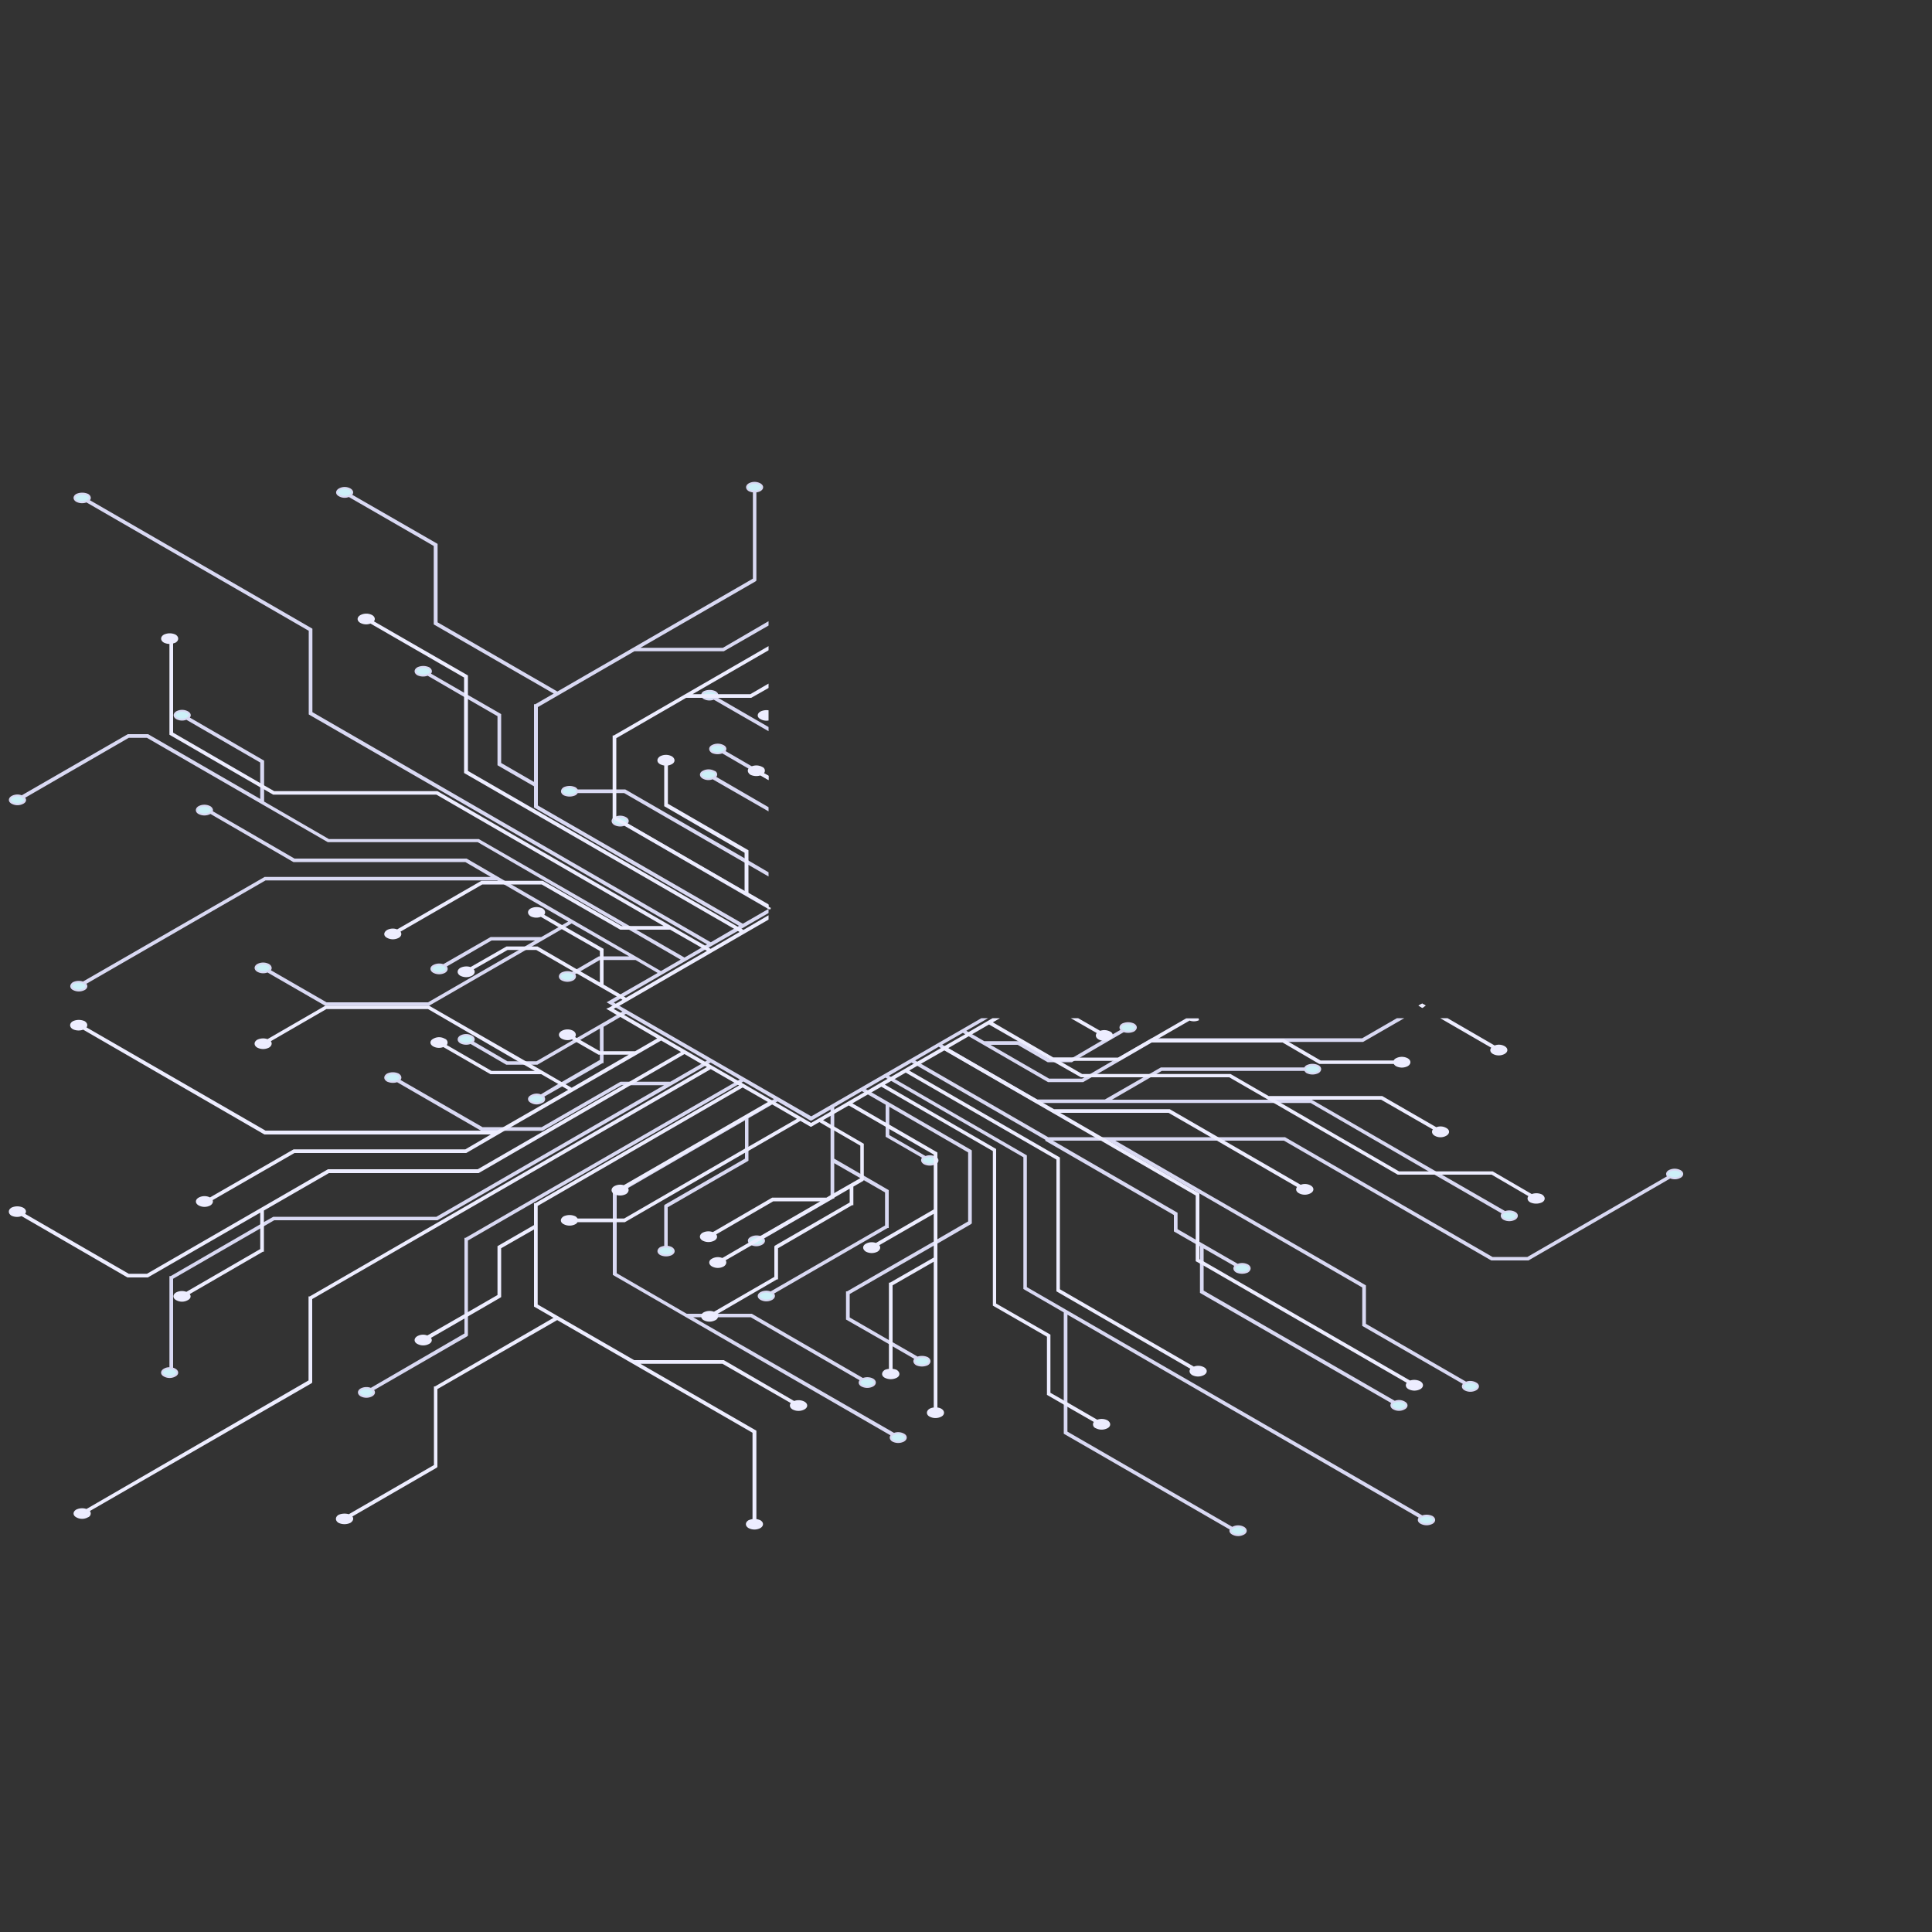<svg xmlns="http://www.w3.org/2000/svg" xmlns:xlink="http://www.w3.org/1999/xlink"
     viewBox="0 0 1000 1000">
    <rect x="0" y="0" width="1000" height="1000" fill="#333333" stroke="none"/>
    <defs>
        <linearGradient id="Dégradé_sans_nom_4" x1="397.3" y1="531.55" x2="398.77" y2="531.55"
                        gradientTransform="matrix(1, 0, 0, -1, 0, 1002)" gradientUnits="userSpaceOnUse">
            <stop offset="0" stop-color="#f5f5f5" stop-opacity="0.7"/>
            <stop offset="1" stop-color="#303030" stop-opacity="0.3"/>
        </linearGradient>
        <linearGradient id="Dégradé_sans_nom_5" x1="-71.63" y1="1086.96" x2="-71.63" y2="1203.04"
                        gradientTransform="matrix(0.87, -0.5, 0, -1.15, 202.02, 1691.1)" gradientUnits="userSpaceOnUse">
            <stop offset="0" stop-color="#3f3fc2"/>
            <stop offset="0.09" stop-color="#3f3fc2"/>
            <stop offset="0.69" stop-color="#fff"/>
        </linearGradient>
        <linearGradient id="Dégradé_sans_nom_6" x1="-117.26" y1="1087.6" x2="-117.26" y2="1178.79"
                        xlink:href="#Dégradé_sans_nom_5"/>
        <linearGradient id="Dégradé_sans_nom_7" x1="-140.02" y1="1086.96" x2="-140.02" y2="1203.04"
                        xlink:href="#Dégradé_sans_nom_5"/>
        <linearGradient id="Dégradé_sans_nom_8" x1="-162.84" y1="1087.39" x2="-162.84" y2="1186.68"
                        xlink:href="#Dégradé_sans_nom_5"/>
        <linearGradient id="Dégradé_sans_nom_9" x1="3024.62" y1="-260.2" x2="3024.62" y2="-144.13"
                        gradientTransform="matrix(-0.87, -0.5, 0, -1.15, 2764.57, 1691.1)"
                        xlink:href="#Dégradé_sans_nom_5"/>
        <linearGradient id="Dégradé_sans_nom_10" x1="3070.25" y1="-299.23" x2="3070.25" y2="-208.04"
                        gradientTransform="matrix(-0.87, -0.5, 0, -1.15, 2764.57, 1691.1)"
                        xlink:href="#Dégradé_sans_nom_5"/>
        <linearGradient id="Dégradé_sans_nom_11" x1="3093.01" y1="-319.7" x2="3093.01" y2="-203.63"
                        gradientTransform="matrix(-0.87, -0.5, 0, -1.15, 2764.57, 1691.1)"
                        xlink:href="#Dégradé_sans_nom_5"/>
        <linearGradient id="Dégradé_sans_nom_12" x1="56.64" y1="500.45" x2="44.9" y2="595.99"
                        gradientTransform="matrix(1, 0, 0, -1, 0, 1002)" xlink:href="#Dégradé_sans_nom_5"/>
        <linearGradient id="Dégradé_sans_nom_13" x1="64.52" y1="585.05" x2="81.08" y2="592.79"
                        gradientTransform="matrix(1, -0.01, -0.01, -1, -9.3, 1026.18)"
                        xlink:href="#Dégradé_sans_nom_5"/>
        <linearGradient id="Dégradé_sans_nom_14" x1="84.31" y1="585.6" x2="114.29" y2="599.6"
                        gradientTransform="matrix(1, -0.01, -0.01, -1, -9.3, 1026.18)"
                        xlink:href="#Dégradé_sans_nom_5"/>
        <linearGradient id="Dégradé_sans_nom_15" x1="-94.51" y1="1086.73" x2="-94.51" y2="1202.81"
                        xlink:href="#Dégradé_sans_nom_5"/>
        <linearGradient id="Dégradé_sans_nom_16" x1="3047.49" y1="-280.31" x2="3047.49" y2="-164.24"
                        gradientTransform="matrix(-0.87, -0.5, 0, -1.15, 2764.57, 1691.1)"
                        xlink:href="#Dégradé_sans_nom_5"/>
        <linearGradient id="Dégradé_sans_nom_17" x1="124.16" y1="607.81" x2="154.14" y2="621.82"
                        gradientTransform="matrix(1, -0.01, -0.01, -1, -9.3, 1026.18)"
                        xlink:href="#Dégradé_sans_nom_5"/>
        <linearGradient id="Dégradé_sans_nom_18" x1="144.36" y1="634.38" x2="174.34" y2="648.38"
                        gradientTransform="matrix(1, -0.01, -0.01, -1, -9.3, 1026.18)"
                        xlink:href="#Dégradé_sans_nom_5"/>
        <linearGradient id="Dégradé_sans_nom_19" x1="106.45" y1="579.15" x2="118.92" y2="584.97"
                        gradientTransform="matrix(1, -0.01, -0.01, -1, -9.3, 1026.18)"
                        xlink:href="#Dégradé_sans_nom_5"/>
        <linearGradient id="Dégradé_sans_nom_20" x1="3072.39" y1="-464.37" x2="3072.39" y2="-403.73"
                        gradientTransform="matrix(-0.87, -0.5, 0, -1.15, 3394.98, 1691.1)"
                        xlink:href="#Dégradé_sans_nom_5"/>
        <linearGradient id="Dégradé_sans_nom_21" x1="3049.57" y1="-465.06" x2="3049.57" y2="-377.24"
                        gradientTransform="matrix(-0.87, -0.5, 0, -1.15, 3394.98, 1691.1)"
                        xlink:href="#Dégradé_sans_nom_5"/>
        <linearGradient id="Dégradé_sans_nom_22" x1="3026.76" y1="-464.82" x2="3026.76" y2="-386.44"
                        gradientTransform="matrix(-0.87, -0.5, 0, -1.15, 3394.98, 1691.1)"
                        xlink:href="#Dégradé_sans_nom_5"/>
        <linearGradient id="Dégradé_sans_nom_23" x1="-119.4" y1="924.34" x2="-119.4" y2="984.97"
                        gradientTransform="matrix(0.87, -0.5, 0, -1.15, 832.43, 1691.1)"
                        xlink:href="#Dégradé_sans_nom_5"/>
        <linearGradient id="Dégradé_sans_nom_24" x1="-96.59" y1="903.81" x2="-96.59" y2="991.64"
                        gradientTransform="matrix(0.87, -0.5, 0, -1.15, 832.43, 1691.1)"
                        xlink:href="#Dégradé_sans_nom_5"/>
        <linearGradient id="Dégradé_sans_nom_25" x1="2831.03" y1="306.18" x2="2821.63" y2="382.71"
                        gradientTransform="translate(3597 1002) rotate(180)" xlink:href="#Dégradé_sans_nom_5"/>
        <linearGradient id="Dégradé_sans_nom_26" x1="2830.12" y1="346.86" x2="2846.68" y2="354.59"
                        gradientTransform="translate(3606.3 1026.18) rotate(-179.43)" xlink:href="#Dégradé_sans_nom_5"/>
        <linearGradient id="Dégradé_sans_nom_27" x1="2849.94" y1="347.34" x2="2879.92" y2="361.34"
                        gradientTransform="translate(3606.3 1026.18) rotate(-179.43)" xlink:href="#Dégradé_sans_nom_5"/>
        <linearGradient id="Dégradé_sans_nom_28" x1="2872.09" y1="340.88" x2="2884.56" y2="346.7"
                        gradientTransform="translate(3606.3 1026.18) rotate(-179.43)" xlink:href="#Dégradé_sans_nom_5"/>
        <radialGradient id="Dégradé_sans_nom" cx="-64.97" cy="1869.29" r="504.98"
                        gradientTransform="matrix(0.72, 0, 0, -0.45, 702.38, 1207.55)" gradientUnits="userSpaceOnUse">
            <stop offset="0" stop-color="#14253a" stop-opacity="0.3"/>
            <stop offset="0.14" stop-color="#192a3f" stop-opacity="0.31"/>
            <stop offset="0.27" stop-color="#2a394c" stop-opacity="0.34"/>
            <stop offset="0.41" stop-color="#455363" stop-opacity="0.38"/>
            <stop offset="0.55" stop-color="#6c7684" stop-opacity="0.45"/>
            <stop offset="0.69" stop-color="#9da4ad" stop-opacity="0.53"/>
            <stop offset="0.82" stop-color="#d9dcdf" stop-opacity="0.64"/>
            <stop offset="0.9" stop-color="#fff" stop-opacity="0.7"/>
        </radialGradient>
        <linearGradient id="Dégradé_sans_nom_2" x1="443.16" y1="829.82" x2="874.22" y2="437.05"
                        gradientTransform="matrix(1, 0, 0, -1, 0, 1002)" gradientUnits="userSpaceOnUse">
            <stop offset="0" stop-color="#f5f5f5" stop-opacity="0.7"/>
            <stop offset="1" stop-color="#0d0a3f" stop-opacity="0.3"/>
        </linearGradient>
        <linearGradient id="Dégradé_sans_nom_3" x1="397.3" y1="635.5" x2="915.3" y2="635.5"
                        gradientTransform="matrix(1, 0, 0, -1, 0, 1002)" gradientUnits="userSpaceOnUse">
            <stop offset="0" stop-color="#f5f5f5" stop-opacity="0.5"/>
            <stop offset="1" stop-color="#0d0a3f" stop-opacity="0.3"/>
        </linearGradient>
        <clipPath id="clip-path">
            <polygon points="431.1 561.4 406.8 575.4 310.4 519.7 310.4 412.6 431.1 482.3 431.1 561.4" fill="none"/>
        </clipPath>
    </defs>
    <g id="circuits">
        <g id="circuits-2">
            <g id="blue">
                <path d="M386.9,462.6l-1-.6-61.8-35.7c1.2-.8,1.1-2.1-.3-2.9a5.9,5.9,0,0,0-5.2-.2l-.4.2-.5.3c-1,.9-.8,2.1.5,2.9a6.19,6.19,0,0,0,5,.3h.1l74,42.8v-1ZM370.5,361.1a.78.78,0,0,0,.4-.4,1.2,1.2,0,0,0,.4-.9c0-.6-.4-1.1-1.2-1.6a6.83,6.83,0,0,0-5.6,0,2.08,2.08,0,0,0-1.1,1.6,1.62,1.62,0,0,0,.3.9,2.83,2.83,0,0,0,.8.7,5.81,5.81,0,0,0,5,.2l27.8,16v-1Zm18.6,36.1-14.3-8.3c1-.9.9-2.1-.5-2.8a6.08,6.08,0,0,0-5.6,0c-1.5.8-1.5,2.2,0,3.2a6.7,6.7,0,0,0,5.2.1l14.3,8.3,5.5,3.1,3.6,2.1v-1Zm-19.2,5a1.5,1.5,0,0,0-.4-2.8,5.88,5.88,0,0,0-5.5,0c-1.6.8-1.6,2.3,0,3.2a5.59,5.59,0,0,0,4.9.2l28.4,16.3v-1Zm17,43.5-1-.6-62.4-36H298.7a3,3,0,0,0-1.1-1.2,6.83,6.83,0,0,0-5.6,0c-1.5,1-1.5,2.4,0,3.3a6.83,6.83,0,0,0,5.6,0,2.51,2.51,0,0,0,1.1-1.2h24.5l62.7,36.2,1,.6,10.4,6v-1ZM869.6,606.1a6.08,6.08,0,0,0-5.6,0c-1.3.7-1.5,2-.4,2.9l-72.9,42.1H772.4L665,589.1H542.4l-66.7-38.5-.9-.5-2.1-1.2,13.2-7.7,2.1,1.3,48.4,27.9H678.5l62.8,36.4,1.5.8L778,627.9c-1.1.9-.9,2.2.4,3a6.08,6.08,0,0,0,5.6,0c1.5-.9,1.5-2.4,0-3.2a6.19,6.19,0,0,0-5-.3l-34.4-19.8-1.5-.8-64.3-37.1H573.7l21.4-12.4,1.5-.8,4.6-2.7h74.3a2.73,2.73,0,0,0,1,1.2,6.42,6.42,0,0,0,5.7,0c1.5-.9,1.5-2.4,0-3.2a6.42,6.42,0,0,0-5.7,0,1.93,1.93,0,0,0-1,1.2H601l-6.1,3.5-1.5.8L572,569.6H536.7l-46.9-27.1-.9-.5-2.2-1.3,11.7-6.7,2.1,1.3.9.5,41.2,23.8h17.9l4.2-2.4,1.4-.8L596,539.1l.5-.3H705.4L725,527.5h-1.8l-18,10.4H596.3l-18.5,10.7-13.4,7.8-1.4.8-2.8,1.6H542.9l-32.1-18.5h16.1l15.5,9h12.3l1.1-.7,1.5-.8,24.3-14.1a6.87,6.87,0,0,0,5.1-.2c1.6-1,1.6-2.4,0-3.3a6.83,6.83,0,0,0-5.6,0c-1.4.8-1.5,2.1-.4,3l-5.2,3-3.5,2-16.4,9.6-1.2.6H542.7l-15.5-9H509.3l-7.1-4.1-.9-.5-2.1-1.3,10.4-6h-1.5l-88.2,50.9L319.6,520.6l-.9-.5-2-1.2,4.5-2.6.8-.5L364.9,491l.9-.5,16.1-9.2.9-.6,14.5-8.4v-1l-12.8,7.4L277.9,417.2V365.7l50.3-29.1h46.3l22.8-13.1v-1.1l-23,13.4H329.6l61.2-35.3.2-.2V254.4a5.94,5.94,0,0,0,2.3-.6c1.6-.9,1.6-2.3,0-3.2a5.88,5.88,0,0,0-5.5,0c-1.5.9-1.5,2.3,0,3.2a6.43,6.43,0,0,0,2.4.6v45.4L288.5,358.5,226,322.4V281.8l-44.5-25.6c1.2-.9,1-2.1-.3-2.9a5.6,5.6,0,0,0-5.6,0c-1.5.9-1.5,2.3,0,3.1a5.49,5.49,0,0,0,5,.3L225,282.3v40.6L287.6,359l-10.4,6h-.3v40.6l-18-10.4V369.9L241.7,360l-1-.6-18.4-10.6c1.1-.9,1-2.1-.4-3a6.83,6.83,0,0,0-5.6,0c-1.6.9-1.6,2.4,0,3.3a6.5,6.5,0,0,0,5.1.1l19.3,11.2,1,.6,16.3,9.4v25.4l18.9,10.9v11l106.6,61.5-1.7,1-.9.5-13,7.6L161.2,368.9V325.7L45.7,259c1.2-.8,1-2.1-.3-2.9a7.07,7.07,0,0,0-5.7,0c-1.5.9-1.5,2.3,0,3.2a6.1,6.1,0,0,0,5.1.2l115.5,66.7v43.3L367,488.8l-2.1,1.2-.8.5-9.8,5.7-26.9-15.5-1.6-.9-78.1-45H170.1L135.9,415h.3V394L97.4,371.5c1.2-.8,1.1-2.1-.4-2.9a5.88,5.88,0,0,0-5.5,0c-1.5.9-1.5,2.3,0,3.2a5.81,5.81,0,0,0,5,.2l38.7,22.4v20L76.5,380.5H66.3l-55,31.7a5.81,5.81,0,0,0-5,.2c-1.6.9-1.6,2.4,0,3.2a5.88,5.88,0,0,0,5.5,0c1.4-.7,1.6-1.9.4-2.8l54.3-31.4h9.7l93.6,54h77.6l76.7,44.4,1.6.9,27.6,16-11.2,6.5-79.5-46-1.6-.9-19.6-11.4H152.3l-42.8-24.8c.5-.7.2-1.7-.9-2.4a6.08,6.08,0,0,0-5.6,0c-1.5.9-1.5,2.4,0,3.2a6.08,6.08,0,0,0,5.6,0l.3-.2,43.1,25h89l14.9,8.7H137.1L43,508.6a6.61,6.61,0,0,0-5,.2c-1.5,1-1.5,2.4,0,3.2a6.08,6.08,0,0,0,5.6,0c1.3-.7,1.5-2,.3-2.9l93.4-53.9H257.4l1.9,1.1,1.6.9L295.1,477l-4.2,2.4-.8.5-9.8,5.6H254.1l-24.6,14.1a6.19,6.19,0,0,0-5,.3c-1.6.8-1.6,2.3,0,3.2a6.08,6.08,0,0,0,5.6,0c1.3-.8,1.5-2,.4-3l23.8-13.8h24.5l-7,4.1-1.4.8-48.7,28.1H168.9l-29.5-17c1.1-.8.9-2.1-.4-2.9a6.08,6.08,0,0,0-5.6,0c-1.5.9-1.5,2.3.1,3.2a5.81,5.81,0,0,0,5,.2l30,17.3h53.4l50.3-29,1.4-.8,17.3-10,.9-.5,4.1-2.4,31.6,18.1H310.1l-11.5,6.7-.8.5-1.7.9a6.71,6.71,0,0,0-5.2.2c-1.5.9-1.5,2.4,0,3.2a6.08,6.08,0,0,0,5.6,0c1.3-.8,1.5-2,.4-2.9l1.7-.9.9-.5,10.8-6.3h18.8l12.3,7.2-20.2,11.6-.9.5-4.6,2.7-.7.4,2.9,1.7.8.4,4.5,2.7-2,1.1-.9.6-21.7,12.5-.9.5-19.9,11.5H262.5l-18-10.5c1-.9,1-2.1-.5-2.9a5.88,5.88,0,0,0-5.5,0c-1.5.9-1.5,2.3,0,3.2a6.1,6.1,0,0,0,5.1.2l18.6,10.8H278l20.6-11.9.9-.5,11.5-6.7v17.4l-20.2,11.7-.8.4-10,6a5.49,5.49,0,0,0-5,.3c-1.6.8-1.6,2.3,0,3.1a5.42,5.42,0,0,0,5.5,0,1.6,1.6,0,0,0,.4-2.9l10-5.7.8-.5,20-11.5h.2V531.2l9.2-5.4.9-.5,2-1.1,42.9,24.7-2,1.2-.8.5-17,9.8H321.3l-40.8,23.5H249.6l-43.1-24.8c1.1-.9,1-2.1-.4-3a6.6,6.6,0,0,0-5.5,0c-1.6,1-1.6,2.4,0,3.3a6.71,6.71,0,0,0,5,.2l43.6,25.2h31.5l40.8-23.6h24.1L226,630.3H141.6l-5.5,3.1-.9.6L88.5,661h-.3v47.2a5.2,5.2,0,0,0-3.2.7c-1.5.9-1.5,2.3,0,3.1a5.6,5.6,0,0,0,5.6,0c1.5-.8,1.5-2.2,0-3.1a4.54,4.54,0,0,0-1.5-.6V661.6L135.2,635l.9-.6,5.7-3.3h84.5l138.7-80,.8-.5,2-1.2,16.1,9.3-2,1.2-.8.5-140,80.8h-.2v49.3L192,718.9a6.1,6.1,0,0,0-5.1.2c-1.5.9-1.5,2.3,0,3.2a5.88,5.88,0,0,0,5.5,0c1.4-.8,1.6-2,.4-2.9l48.7-28.1.2-.2V641.8l140.2-80.9.9-.5,2-1.2,16.8,9.7-2,1.2-81.7,47.2h-.2v42.3l144,83.2c-1,.8-.9,2.1.4,2.9a6.08,6.08,0,0,0,5.6,0c1.5-.9,1.5-2.4,0-3.2a5.88,5.88,0,0,0-5-.3L356.9,681.3h31.8l57,33c-1.1.9-1,2.1.4,2.9a6.08,6.08,0,0,0,5.6,0c1.5-.9,1.5-2.3,0-3.2a6.1,6.1,0,0,0-5.1-.2L389,680.5H355.3l-36.6-21.2V618h.1l5.5-3.2L386.1,579v21l-41.6,23.9-.2.2v21.2a8.39,8.39,0,0,0-2.3.6c-1.6,1-1.6,2.4,0,3.3a6.6,6.6,0,0,0,5.5,0c1.6-.9,1.6-2.3,0-3.3a6.43,6.43,0,0,0-2.4-.6V624.6l41.5-23.9.3-.2v-22l12.8-7.4.8-.5,2-1.1,17.1,10h.3l10.5-6.1v45.9l-36.6,21.1c-.1,0-.2,0-.2-.1a6,6,0,0,0-4.9.4c-1.3.7-1.4,1.8-.5,2.7l.5.4.3.2a5.8,5.8,0,0,0,5.3-.2c1.4-.8,1.5-2.1.4-2.9l36.4-21h.2V601.2l14.5,8.3.8.5,12,6.9v17.7L398.9,669a6.18,6.18,0,0,0-5,.2c-1.6.9-1.6,2.3,0,3.2a5.88,5.88,0,0,0,5.5,0c1.4-.8,1.6-2,.5-3l59.4-34.3h.2V616.3l-12.9-7.5-.8-.4L431.3,600V572.8l14.8-8.6,2.2,1.2.9.5,9.7,5.6v16.6l19.1,11c-1.1,1-1,2.2.5,3.1a6.52,6.52,0,0,0,5.3.1h.3l.6-.5a1.49,1.49,0,0,0,.19-2.11,1.7,1.7,0,0,0-.19-.19l-.6-.5h-.3a6.2,6.2,0,0,0-4.8-.1l-19.2-11.1V572l41.8,24.2v36.3l-16.9,9.8-.9.6-45.2,26h-.2v13.8l22.2,12.7.9.6,12.5,7.2c-1.1.9-1,2.1.4,3a6.83,6.83,0,0,0,5.6,0c1.5-.9,1.5-2.4,0-3.3a6.87,6.87,0,0,0-5.1-.2L461.5,695l-.9-.5-21.3-12.3V669.5l44.5-25.6.9-.5,17.6-10.2.2-.2V595.7l-52.4-30.3-.9-.5-2.1-1.2,11.2-6.5,2.1,1.2.9.5,68.9,39.8v68.2L551.1,679v62.8l86.1,49.7c-.7.8-.3,1.8.9,2.4a5.88,5.88,0,0,0,5.5,0c1.6-.8,1.6-2.3,0-3.2a5.88,5.88,0,0,0-5.5,0l-.2.2L552,741.3V679.6L735.1,785.4c-1.1.9-1,2.1.5,2.9a6.08,6.08,0,0,0,5.6,0c1.5-.8,1.5-2.3,0-3.2a6.87,6.87,0,0,0-5.1-.2L531,666.5V598.3l-68.9-39.8-1-.5-2-1.2,12.7-7.4,2.1,1.2.9.5,67,38.7-.2.4,66.5,38.4v8.5l11.3,6.5.9.5,1.3.7v24.1l99.3,57.2c-1.1.8-.9,2.2.4,2.9a5.6,5.6,0,0,0,5.6,0c1.5-.8,1.5-2.3,0-3.1a5.49,5.49,0,0,0-5-.3l-99.4-57.3v-23l17.1,9.8c-1,1-1,2.2.5,3.1a6.83,6.83,0,0,0,5.6,0c1.5-1,1.5-2.4,0-3.3a6.1,6.1,0,0,0-5.1-.2L620.3,643l-.9-.5-10.4-6V628l-65.9-38.1h30.6l131.9,76.2V686L758,716.2c-1.2.9-1.1,2.2.3,3a5.88,5.88,0,0,0,5.5,0c1.6-.9,1.6-2.4,0-3.2a5.81,5.81,0,0,0-5-.3l-52.3-30.2V665.6L575.4,589.9h89.3l107.3,62h19l73.5-42.5a5.69,5.69,0,0,0,5.1-.2C871.1,608.4,871.1,606.9,869.6,606.1ZM737,520.5l-.9-.5-.9.5,1,.6Z"
                      stroke="#D9D9F3" fill="#CCF0F8" stroke-dashoffset="100%">
                    <animate
                            attributeName="stroke-dasharray"
                            dur="20s"
                            values="80%;120%;80%"
                            repeatCount="indefinite"
                    />
                </path>
            </g>
            <g id="white">
                <path d="M393.9,368.7c-1.6.9-1.6,2.3,0,3.1a5.67,5.67,0,0,0,3.4.7v-4.4A6.53,6.53,0,0,0,393.9,368.7Zm.7,31.6a1.61,1.61,0,0,0,.58-2.19,1.63,1.63,0,0,0-.88-.71,5.9,5.9,0,0,0-5.2-.2l-.4.2-.5.3c-1,.8-.8,2,.5,2.9a6.71,6.71,0,0,0,5,.2h0l3.6,2.1v-1.1Zm2.7-65-79.5,45.9h-.2v42.3h.1l5.5,3.2,74.1,42.7v-1l-10.4-6v-22l-41.7-24.1V395.8a6.15,6.15,0,0,0,2.3-.7c1.5-.8,1.5-2.2,0-3.2a6.08,6.08,0,0,0-5.6,0c-1.5,1-1.5,2.4,0,3.2a6.71,6.71,0,0,0,2.4.7V417l41.6,24.1v21l-67.3-38.9h-.1V381.8L355,360.7h33.7l8.6-4.9v-1.1l-8.8,5.1H356.6l40.7-23.5Zm0,134.3h0l1.5.8Zm177.1,64.8a5.88,5.88,0,0,0-5-.3l-11.5-6.6h-1.8l12.4,7.1c-1.2.9-1,2.2.4,3a5.65,5.65,0,0,0,3.1.6,6.43,6.43,0,0,0,2.4-.6,2.08,2.08,0,0,0,1.1-1.4A1.71,1.71,0,0,0,574.4,534.4Zm204.1,7.5a5.59,5.59,0,0,0-4.9-.2l-24.5-14.2h-1.8l25.4,14.7c-1.2.9-1.1,2.1.3,2.9a5.88,5.88,0,0,0,5.5,0C780.1,544.2,780.1,542.8,778.5,541.9Zm-43.3-21.4,1,.6.8-.6-.9-.5Zm62.7,98.2a6.5,6.5,0,0,0-5.1-.1l-20.3-11.8H724l-62.9-36.4-1.5-.8-1.6-.9h57l27.5,15.8c-1.2.8-1,2.1.3,2.9a5.6,5.6,0,0,0,5.6,0c1.5-.9,1.5-2.3,0-3.1a5.49,5.49,0,0,0-5-.3l-28.1-16.2H656.5l-19.7-11.4H560l-12.3-7.1-1.2-.7h32.8l16.4-9.5H664l19,11.1h38.7a3,3,0,0,0,1.1,1.2,6.08,6.08,0,0,0,5.6,0c1.5-.9,1.5-2.3,0-3.2a6.08,6.08,0,0,0-5.6,0,2.13,2.13,0,0,0-1.1,1.2H683.4l-18.2-10.6-.9-.5h-67l.5-.3,17.9-10.3a5.91,5.91,0,0,0,4.7-.1h-6.3l-35.2,20.3H545l-32.2-18.7,2.8-1.6h-1.7l-12.6,7.3-.8.5L488.9,542l-.9.5-13.2,7.6-.9.5L461.1,558l-.7.4-11.2,6.5-.9.5-17,9.8-.9.5-10.6,6.1-19.3-11.2-.9-.5h0l-.2-.2h-.2l-16.4-9.5-.9-.5-16.1-9.3-.9-.5L322,525.3l-.8-.5-4.6-2.6,2.1-1.2.9-.4,77.7-44.9v-1.1l-12.5,7.3-2-1.2-1-.5L241.7,399.3V349.9l-49-28.2c1.2-.8,1-2.1-.3-2.9a6.08,6.08,0,0,0-5.6,0c-1.6.9-1.6,2.3,0,3.2a5.81,5.81,0,0,0,5,.2l48.9,28.2v49.4l140.2,80.9,1,.6,1.9,1.1-16,9.3-2-1.2-.9-.5-17.7-10.2L226.3,410H141.8l-5.6-3.2-1-.6L89.1,379.5V332.7l1.5-.5c1.5-.9,1.5-2.4,0-3.3a6.6,6.6,0,0,0-5.5,0c-1.6.9-1.6,2.4,0,3.3a6.61,6.61,0,0,0,3.1.6V380l47,27.2,1,.5,5.3,3.1H226l119.4,69H321.5l-40.7-23.4H249.3l-43.7,25.2a5.81,5.81,0,0,0-5,.2c-1.6,1-1.6,2.4,0,3.2a5.88,5.88,0,0,0,5.5,0c1.3-.7,1.5-2,.4-2.9l43-24.8h31l40.7,23.4H347l17.1,9.8.8.5,2,1.2L324,517l-2-1.2-.8-.5-9.3-5.4V491.4l-20.1-11.5-.9-.5-10-5.8c1.1-.9,1-2.2-.4-3a6.6,6.6,0,0,0-5.5,0c-1.6.9-1.6,2.3,0,3.3a6.22,6.22,0,0,0,5,.1l10.1,5.9.8.5L311,491.9v17.5l-11.5-6.6-.9-.5-20.5-11.9H262.3l-18.7,10.7a6.51,6.51,0,0,0-5.1.3c-1.5.9-1.5,2.3,0,3.2a6.08,6.08,0,0,0,5.6,0c1.3-.8,1.5-2,.3-3l18.2-10.4h15.1l20.1,11.6.8.5,21.7,12.5.9.5,2,1.2-4.5,2.6-.8.5-2.3,1.3-.7.3,5.4,3.2.8.4,20.1,11.7-12.3,7.1H310.3l-10.8-6.2-.9-.5-1.7-1c1-.9.8-2.1-.4-2.9a5.88,5.88,0,0,0-5.5,0c-1.6.9-1.6,2.3,0,3.2a6,6,0,0,0,5.1.2l1.6,1,.9.5,11.3,6.5h17.4l-31.4,18.2-4.2-2.4-.9-.5-17.2-10-1.6-.9L221.9,521H168.6l-30.1,17.4a6.5,6.5,0,0,0-5.1.2c-1.5.9-1.5,2.3,0,3.2a6.08,6.08,0,0,0,5.6,0c1.3-.8,1.5-2.1.4-3l29.4-17h52.9L270.3,550l1.6.9,6.8,3.9H254.3L230.4,541a1.59,1.59,0,0,0,.52-2.2,1.61,1.61,0,0,0-.92-.7,5.42,5.42,0,0,0-5.5,0c-1.6.8-1.6,2.2,0,3.1a5.81,5.81,0,0,0,5,.2L254,555.5h26.3l9.7,5.6.9.6,4.2,2.4-34.3,19.7-1.6.9-1.7,1H137.3L44,531.9c1-.9.9-2-.4-2.9a6.83,6.83,0,0,0-5.6,0c-1.6.9-1.6,2.4,0,3.3a6.41,6.41,0,0,0,5.1.1L137,586.7H255.9L241,595.4H152.1l-43.3,24.9h-.2a5.88,5.88,0,0,0-5.5,0c-1.6.9-1.6,2.3,0,3.2a5.88,5.88,0,0,0,5.5,0c1.1-.7,1.4-1.7.8-2.5l42.9-24.7h88.9L261,584.8l1.6-.9L342.2,538l11.3,6.5-27.6,15.9-1.4.8-77.1,44.5H169.9L76.2,659.8H66.5L12.2,628.4c1.1-.9,1-2.1-.5-2.9a6.6,6.6,0,0,0-5.5,0c-1.5.9-1.5,2.4,0,3.3a6.22,6.22,0,0,0,5,.1l54.9,31.8H76.4l58.8-33.9v20L96.5,669.2a6.1,6.1,0,0,0-5.1.2c-1.5.9-1.5,2.3,0,3.1a5.6,5.6,0,0,0,5.6,0c1.4-.7,1.5-1.9.4-2.8l38.5-22.3h.2v-21h-.2l34.2-19.7h77.5l78.5-45.4,1.4-.8L354.3,545l9.8,5.7.9.5,1.9,1.1L160.5,671.5h-.3v43.3L44.8,781.6a6.5,6.5,0,0,0-5.1.2c-1.5.9-1.5,2.3,0,3.1a5.6,5.6,0,0,0,5.6,0,1.6,1.6,0,0,0,.4-2.9l115.2-66.4.2-.2V672.1L367.9,552.8l13.2,7.6.8.5,1.7.9L277.1,623.3h-.2v11.1L258,645.3v25.3L241.7,680l-.8.5-19.7,11.3a5.59,5.59,0,0,0-4.9.2c-1.6.9-1.6,2.4,0,3.2a5.88,5.88,0,0,0,5.5,0c1.4-.7,1.6-2,.4-2.8l18.7-10.8.8-.5,16.9-9.8.3-.2V645.8l18-10.3V676l10.6,6.1-62.2,36h-.2v40.5l-44.5,25.7a7.51,7.51,0,0,0-5.1.2c-1.5.9-1.5,2.4,0,3.3a6.83,6.83,0,0,0,5.6,0c1.4-.9,1.6-2.1.5-3l44.1-25.5.2-.2V718.7l62.5-36L390,741.3v45.4a10.12,10.12,0,0,0-2.3.6c-1.5.9-1.5,2.3,0,3.2a6.08,6.08,0,0,0,5.6,0c1.5-.9,1.5-2.3,0-3.2a8.39,8.39,0,0,0-2.3-.6V740.8l-61.4-35.4h44.5l36,20.7c-1.1.9-1,2.2.4,3a6.08,6.08,0,0,0,5.6,0c1.6-.9,1.6-2.3,0-3.2a6.1,6.1,0,0,0-5.1-.2l-36.5-21.2H328.1l-50.3-29V623.9l106.6-61.6,14.1,8.1L322.9,614a5.89,5.89,0,0,0-4.7.4c-1.4.8-1.5,2.1-.4,3a.48.48,0,0,0,.4.2l.6.3a6.19,6.19,0,0,0,5-.3c1.2-.8,1.4-2,.5-2.9l-.4-.2,75.4-43.6.4.2,13.8,8-26.6,15.3-.8.4-62.9,36.4H298.7a3.94,3.94,0,0,0-1.1-1.2,6.83,6.83,0,0,0-5.6,0c-1.6,1-1.6,2.4,0,3.2a6.08,6.08,0,0,0,5.6,0,2.07,2.07,0,0,0,1-1.1h24.7l62.8-36.3.8-.4,27.4-15.8,5.4,3.1h.1l4.3-2.5,6.3,3.7.9.4,14.5,8.4v17.4l-14.5,8.3-.9.5-2.5,1.5H399.8L369,638.3a6.1,6.1,0,0,0-5.1.2c-1.5.9-1.5,2.3,0,3.2a6.08,6.08,0,0,0,5.6,0c1.4-.8,1.5-2,.4-2.9l30.2-17.5h26.4l-32.9,19-5.4,3.1-14.3,8.3a5.69,5.69,0,0,0-5.1.2c-1.6.8-1.6,2.3,0,3.2a5.88,5.88,0,0,0,5.5,0c1.3-.8,1.5-2.1.5-2.9L389,644l42.3-24.4,9-5.2v8.3l-38.8,22.4-.2.2v15.9l-31.7,18.3a6.1,6.1,0,0,0-5.1.2,1.88,1.88,0,0,0-.8.7,1.62,1.62,0,0,0-.3.9,1.92,1.92,0,0,0,1.1,1.6,5.88,5.88,0,0,0,5.5,0,1.89,1.89,0,0,0,1.2-1.6,1.62,1.62,0,0,0-.3-.9l-.4-.4L402,661.7h.2V645.8l38.7-22.5h.3v-9.4l5.2-3,.2-.2V592.3l-15.3-8.9-.9-.5-5.4-3.1,5.4-3.1.9-.5,8-4.6,19.6,11.3.9.6,24,13.8v29l-30.4,17.6a5.88,5.88,0,0,0-5,.3c-1.5.8-1.5,2.2,0,3.2a6.08,6.08,0,0,0,5.6,0c1.3-.9,1.5-2.1.3-3l29.5-17v23.8l-23,13.2h-.2V709a6.82,6.82,0,0,0-2.4.5c-1.5,1-1.5,2.4,0,3.2a6.42,6.42,0,0,0,5.7,0c1.5-.8,1.5-2.2,0-3.2a6.82,6.82,0,0,0-2.4-.5V665l22.3-12.8V729a5,5,0,0,0-2.4.6c-1.5.9-1.5,2.4,0,3.2a6.08,6.08,0,0,0,5.6,0c1.5-.8,1.5-2.3,0-3.2a4.62,4.62,0,0,0-2.3-.6V596.8l-24.9-14.4-.9-.5-18.7-10.8,9-5.2.9-.5,6.1-3.5,58.2,33.6v80l28,16.1v30.1l8.7,5,.9.6,15,8.6a1.59,1.59,0,0,0-.52,2.2,1.61,1.61,0,0,0,.92.7,6.08,6.08,0,0,0,5.6,0c1.5-.8,1.5-2.2,0-3.2a6.1,6.1,0,0,0-5.1-.2L552,726.2l-.9-.5-7.9-4.5V691.1L515.1,675V595L457,561.4l4.3-2.5.8-.4,6.7-3.9,78.5,45.3v68.2L617,708.4c-1.2.8-1,2.1.3,2.9a6.08,6.08,0,0,0,5.6,0c1.6-.9,1.6-2.3,0-3.2a5.81,5.81,0,0,0-5-.2l-69.8-40.3V599.4l-78.5-45.3,5.2-3,.9-.5,13.1-7.5,79.7,46,1.5.8,49.4,28.6v34l2.2,1.2.9.5,106.4,61.4c-1.1,1-1,2.2.4,3a6.08,6.08,0,0,0,5.6,0c1.5-.9,1.5-2.3,0-3.2a6.51,6.51,0,0,0-5.1-.3L622.5,653.2l-.9-.4-1.3-.8V618l-48.4-28.1-1.5-.8-23.5-13.6H605l23.6,13.6,1.4.8,42.2,24.4c-1.2.8-1.1,2.1.4,2.9a5.88,5.88,0,0,0,5.5,0c1.6-.9,1.6-2.3,0-3.2a5.59,5.59,0,0,0-4.9-.2l-41.4-23.9-1.4-.8-25.1-14.5H545.4l-7.3-4.2-48.4-27.9h.1l11.6-6.7.8-.5,9.7-5.6,32.6,18.7,1.4.9,13.7,7.8h76.8l21.5,12.4,1.4.8,64.3,37.2h48.6L791.9,619c-1.1.9-1,2.1.4,2.9a6.83,6.83,0,0,0,5.6,0C799.4,621.1,799.4,619.7,797.9,618.7ZM545,547.8l-32.2-18.7,2.8-1.6h-1.7l-12.6,7.3-.8.5.9.5.8-.5,9.7-5.6,32.6,18.7h9.9l1.2-.6Z"
                      fill="#EDEDFF" stroke="#EDEDFF" stroke-dashoffset="100%">
                    <animate
                            attributeName="stroke-dasharray"
                            dur="20s"
                            values="80%;120%;80%"
                            repeatCount="indefinite"
                    />
                </path>
            </g>
        </g>
    </g>

</svg>